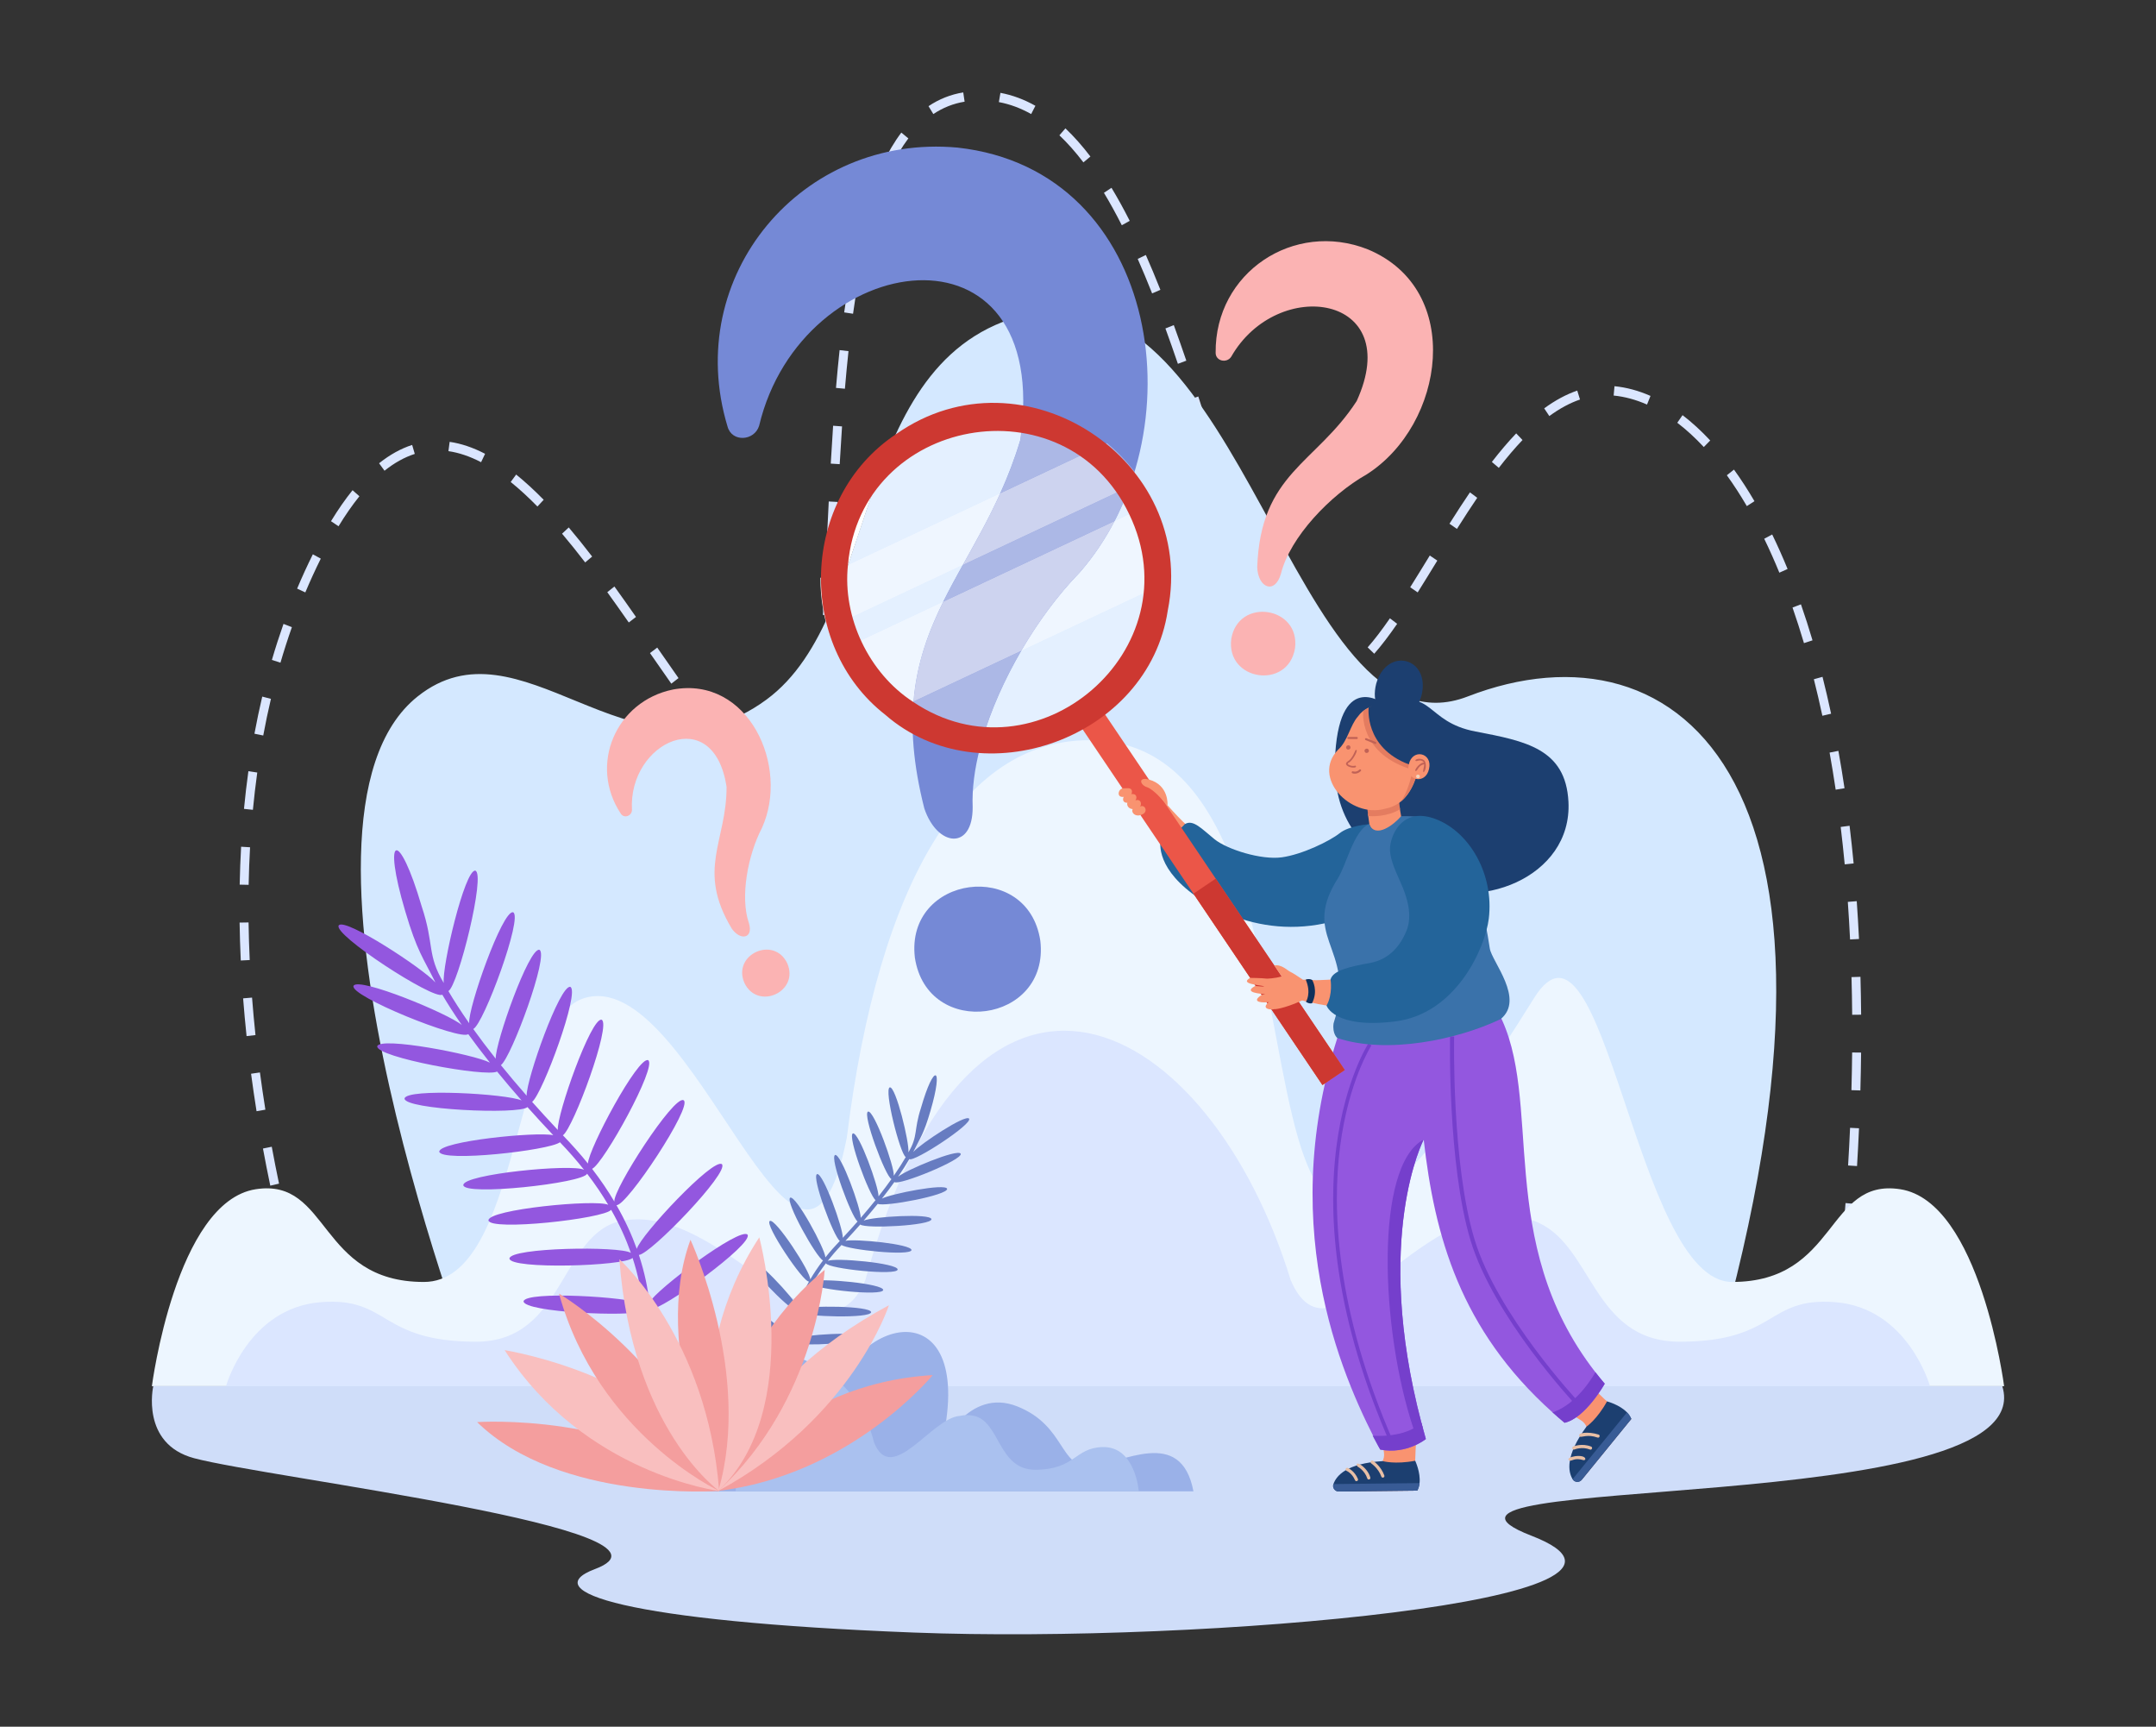 <svg width="602" height="482" viewBox="0 0 602 482" fill="none" xmlns="http://www.w3.org/2000/svg">
<rect x="0" y="0" width="602" height="482" fill="#333333" stroke="none"/>
<g clip-path="url(#clip0_2_2)">
<mask id="mask0_2_2" style="mask-type:luminance" maskUnits="userSpaceOnUse" x="0" y="0" width="602" height="482">
<path fill-rule="evenodd" clip-rule="evenodd" d="M0 -2.31266e-05V482H602V-2.31266e-05H0Z" fill="white"/>
</mask>
<g mask="url(#mask0_2_2)">
<path d="M287.922 31.84C285.008 30.195 281.974 29.07 278.904 28.498L279.342 25.919C282.675 26.54 285.962 27.757 289.107 29.534L287.922 31.84ZM260.608 31.842L259.26 29.636C262.222 27.649 265.484 26.358 268.959 25.797L269.34 28.386C266.212 28.891 263.274 30.054 260.608 31.842ZM302.51 45.327C300.326 42.457 298.072 39.915 295.808 37.772L297.487 35.829C299.849 38.067 302.197 40.713 304.465 43.693L302.51 45.327ZM248.501 47.329L246.259 46.169C247.899 42.684 249.719 39.603 251.67 37.011L253.632 38.631C251.792 41.081 250.064 44.007 248.501 47.329ZM313.233 62.877C311.588 59.632 309.91 56.585 308.241 53.823L310.353 52.422C312.055 55.241 313.767 58.344 315.441 61.648L313.233 62.877ZM241.949 66.954L239.522 66.319C240.394 62.661 241.356 59.216 242.38 56.079L244.744 56.926C243.745 59.994 242.803 63.368 241.949 66.954ZM321.699 81.906C320.355 78.52 319 75.28 317.673 72.277L319.941 71.177C321.283 74.211 322.65 77.482 324.006 80.9L321.699 81.906ZM238.19 87.578L235.716 87.204C236.221 83.536 236.777 80.009 237.368 76.721L239.825 77.205C239.241 80.457 238.691 83.947 238.19 87.578ZM328.892 101.559C327.685 98.026 326.546 94.796 325.412 91.686L327.748 90.751C328.887 93.879 330.033 97.125 331.247 100.676L328.892 101.559ZM235.916 108.513L233.425 108.281C233.737 104.605 234.076 101.056 234.433 97.731L236.917 98.024C236.563 101.329 236.226 104.857 235.916 108.513ZM459.882 112.931C456.786 111.563 453.653 110.716 450.566 110.414L450.799 107.806C454.139 108.133 457.522 109.045 460.853 110.518L459.882 112.931ZM432.604 116.141L431.172 113.994C434.244 111.74 437.351 110.071 440.401 109.033L441.172 111.525C438.359 112.482 435.475 114.035 432.604 116.141ZM335.444 121.523C334.201 117.626 333.176 114.448 332.22 111.522L334.584 110.673C335.543 113.605 336.571 116.789 337.816 120.693L335.444 121.523ZM475.739 124.786C473.331 122.203 470.841 119.922 468.332 118.008L469.803 115.89C472.425 117.891 475.024 120.268 477.528 122.957L475.739 124.786ZM134.331 129.021C131.211 127.394 128.143 126.356 125.211 125.935L125.55 123.34C128.752 123.799 132.081 124.922 135.445 126.675L134.331 129.021ZM234.461 129.569L231.965 129.413C232.182 125.606 232.397 122.148 232.622 118.842L235.116 119.029C234.891 122.324 234.677 125.772 234.461 129.569ZM418.503 130.599L416.56 128.95C418.905 125.919 421.128 123.31 423.353 120.976L425.12 122.827C422.958 125.097 420.793 127.639 418.503 130.599ZM107.364 131.4L105.847 129.318C108.833 126.931 111.941 125.21 115.083 124.203L115.815 126.708C112.956 127.624 110.113 129.203 107.364 131.4ZM487.752 141.276C485.961 138.213 484.083 135.316 482.171 132.666L484.164 131.086C486.127 133.804 488.051 136.772 489.883 139.907L487.752 141.276ZM150.064 141.388C147.509 138.781 144.996 136.479 142.597 134.544L144.121 132.467C146.598 134.464 149.184 136.834 151.808 139.511L150.064 141.388ZM341.854 141.571C340.708 138.051 339.583 134.528 338.632 131.547L341.004 130.718C341.953 133.695 343.075 137.212 344.221 140.725L341.854 141.571ZM94.528 146.9L92.421 145.491C94.386 142.267 96.411 139.355 98.442 136.837L100.352 138.527C98.393 140.957 96.433 143.774 94.528 146.9ZM406.81 147.64L404.725 146.195C406.815 142.884 408.681 140.019 410.436 137.438L412.474 138.957C410.735 141.514 408.883 144.354 406.81 147.64ZM233.387 150.677L230.89 150.545C231.058 147.045 231.225 143.544 231.404 139.981L233.901 140.118C233.722 143.679 233.555 147.179 233.387 150.677ZM163.394 157.001C161.125 154.051 159.014 151.425 156.938 148.973L158.808 147.235C160.91 149.718 163.047 152.375 165.34 155.358L163.394 157.001ZM496.833 159.86C495.489 156.58 494.066 153.393 492.607 150.389L494.834 149.2C496.32 152.255 497.765 155.494 499.13 158.827L496.833 159.86ZM348.77 161.494C347.638 158.518 346.468 155.271 345.192 151.567L347.544 150.679C348.808 154.354 349.969 157.575 351.091 160.524L348.77 161.494ZM395.846 165.368L393.756 163.929C395.533 161.099 397.368 158.1 399.227 155.071L401.329 156.487C399.468 159.524 397.631 162.525 395.846 165.368ZM85.251 165.368L82.964 164.311C84.337 161.054 85.799 157.856 87.353 154.729L89.57 155.94C88.041 159.017 86.602 162.164 85.251 165.368ZM232.276 171.817L229.781 171.648C229.97 168.579 230.163 165.129 230.37 161.102L232.867 161.243C232.659 165.28 232.466 168.738 232.276 171.817ZM175.565 173.764C173.278 170.489 171.372 167.8 169.566 165.302L171.559 163.72C173.373 166.23 175.287 168.93 177.583 172.217L175.565 173.764ZM503.705 179.525C502.699 176.131 501.622 172.79 500.51 169.594L502.86 168.697C503.985 171.931 505.073 175.313 506.092 178.747L503.705 179.525ZM357.696 180.685C356.078 178.069 354.474 174.989 352.794 171.269L355.055 170.149C356.685 173.763 358.236 176.743 359.794 179.26L357.696 180.685ZM383.717 182.486L381.88 180.709C383.777 178.558 385.807 175.905 388.093 172.597L390.118 174.133C387.775 177.525 385.682 180.258 383.717 182.486ZM78.311 184.983L75.92 184.217C76.914 180.814 78.004 177.429 79.159 174.156L81.504 175.065C80.365 178.291 79.29 181.628 78.311 184.983ZM370.483 190.627C368.535 190.627 366.625 190.018 364.805 188.816L366.136 186.6C368.872 188.408 371.562 188.412 374.468 186.97L375.542 189.334C373.825 190.192 372.123 190.627 370.483 190.627ZM187.447 190.843C185.414 187.967 183.307 184.927 181.49 182.304L183.514 180.766C185.327 183.384 187.43 186.418 189.456 189.284L187.447 190.843ZM230.46 192.972L227.98 192.637C228.365 189.511 228.709 186.087 229.033 182.17L231.523 182.396C231.196 186.349 230.849 189.809 230.46 192.972ZM508.842 199.799C508.1 196.34 507.303 192.91 506.467 189.605L508.885 188.935C509.728 192.272 510.532 195.734 511.281 199.227L508.842 199.799ZM73.501 205.31L71.047 204.811C71.694 201.315 72.427 197.829 73.225 194.449L75.652 195.078C74.864 198.415 74.141 201.857 73.501 205.31ZM200.077 207.459C198.085 205.135 195.956 202.46 193.57 199.282L195.534 197.662C197.887 200.795 199.981 203.427 201.936 205.708L200.077 207.459ZM225.555 213.831L223.329 212.64C224.473 210.292 225.485 207.033 226.336 202.955L228.778 203.514C227.869 207.873 226.814 211.247 225.555 213.831ZM216.881 220.064C213.407 219.49 210.895 217.833 207.414 214.971L208.994 212.942C212.043 215.442 214.246 216.942 217.148 217.459L216.881 220.064ZM512.56 220.433C512.04 216.937 511.466 213.455 510.862 210.082L513.318 209.598C513.93 212.997 514.505 216.507 515.028 220.03L512.56 220.433ZM70.614 226.054L68.126 225.792C68.466 222.25 68.88 218.709 69.357 215.269L71.831 215.645C71.359 219.048 70.95 222.55 70.614 226.054ZM515.083 241.28C514.749 237.763 514.37 234.249 513.959 230.837L516.439 230.508C516.853 233.943 517.234 237.48 517.571 241.022L515.083 241.28ZM69.426 246.996L66.926 246.943C66.996 243.386 67.13 239.825 67.325 236.357L69.821 236.511C69.628 239.946 69.495 243.473 69.426 246.996ZM516.576 262.247C516.405 258.728 516.193 255.197 515.95 251.753L518.442 251.558C518.688 255.024 518.9 258.574 519.073 262.112L516.576 262.247ZM67.229 268.117C67.063 264.572 66.954 261.013 66.902 257.535L69.402 257.494C69.453 260.943 69.562 264.473 69.726 267.99L67.229 268.117ZM517.169 283.271C517.14 279.748 517.075 276.21 516.978 272.754L519.478 272.677C519.574 276.15 519.639 279.707 519.668 283.247L517.169 283.271ZM68.849 289.224C68.476 285.698 68.152 282.153 67.885 278.685L70.377 278.473C70.642 281.917 70.964 285.436 71.334 288.935L68.849 289.224ZM519.456 304.388L516.959 304.311C517.055 300.79 517.123 297.252 517.159 293.791L519.658 293.818C519.622 297.295 519.555 300.85 519.456 304.388ZM71.634 310.189C71.078 306.699 70.563 303.18 70.104 299.727L72.58 299.365C73.036 302.795 73.547 306.292 74.099 309.757L71.634 310.189ZM518.522 325.499L516.027 325.336C516.239 321.829 516.424 318.294 516.579 314.826L519.076 314.949C518.922 318.431 518.734 321.981 518.522 325.499ZM75.467 330.968C74.745 327.519 74.058 324.032 73.425 320.605L75.88 320.106C76.509 323.514 77.192 326.979 77.909 330.406L75.467 330.968ZM516.93 346.568L514.443 346.319C514.758 342.813 515.049 339.285 515.312 335.834L517.804 336.041C517.542 339.504 517.248 343.047 516.93 346.568ZM80.274 351.52C79.399 348.137 78.551 344.688 77.752 341.275L80.18 340.651C80.974 344.044 81.817 347.471 82.687 350.836L80.274 351.52ZM514.739 367.571L512.259 367.25C512.67 363.756 513.063 360.237 513.422 356.793L515.907 357.078C515.546 360.536 515.153 364.064 514.739 367.571ZM86.04 371.81C85.018 368.528 84.006 365.127 83.034 361.703L85.43 360.955C86.397 364.358 87.401 367.737 88.417 370.995L86.04 371.81Z" fill="#DBE6FF"/>
</g>
<mask id="mask1_2_2" style="mask-type:luminance" maskUnits="userSpaceOnUse" x="0" y="0" width="602" height="482">
<path fill-rule="evenodd" clip-rule="evenodd" d="M0 -2.31266e-05V482H602V-2.31266e-05H0Z" fill="white"/>
</mask>
<g mask="url(#mask1_2_2)">
<path d="M133.682 385.981C133.682 385.981 72.792 229.301 116.61 194.412C130.884 183.047 145.575 189.431 161.176 195.815C177.585 202.53 195.001 209.245 213.996 195.304C246.984 171.093 236.497 97.431 289.107 87.25C317.972 81.664 335.853 111.519 352.237 141.375C369.428 172.701 384.972 204.027 409.827 194.412C468.732 171.625 527.326 217.883 476.69 386.28L133.682 385.981Z" fill="#D4E8FF"/>
</g>
<mask id="mask2_2_2" style="mask-type:luminance" maskUnits="userSpaceOnUse" x="0" y="0" width="602" height="482">
<path fill-rule="evenodd" clip-rule="evenodd" d="M0 -2.31266e-05V482H602V-2.31266e-05H0Z" fill="white"/>
</mask>
<g mask="url(#mask2_2_2)">
<path d="M530.584 331.965C509.836 328.743 513.222 357.851 483.649 357.851C456.612 357.851 447.963 246.996 428.289 278.685C327.437 441.141 386 209.597 305.792 206.655C269.525 205.325 245.358 245.844 236.447 317.585C223.529 382.443 193.57 268.117 162.739 278.748C143.144 285.503 145.388 357.851 118.35 357.851C88.777 357.851 92.162 328.743 71.416 331.965C49.079 335.433 42.407 386.957 42.407 386.957H559.593C559.593 386.957 552.92 335.433 530.584 331.965Z" fill="#EDF6FF"/>
</g>
<mask id="mask3_2_2" style="mask-type:luminance" maskUnits="userSpaceOnUse" x="0" y="0" width="602" height="482">
<path fill-rule="evenodd" clip-rule="evenodd" d="M0 -2.31266e-05V482H602V-2.31266e-05H0Z" fill="white"/>
</mask>
<g mask="url(#mask3_2_2)">
<path d="M512.213 363.474C493.125 362.1 496.241 374.528 469.033 374.528C444.16 374.528 444.842 346.671 428.198 340.75C397.544 329.847 372.272 385.029 360.388 357.335C337.816 283.85 271.984 246.996 241.614 357.335C229.728 385.029 201.936 335.612 173.803 340.75C156.485 343.914 157.84 374.528 132.966 374.528C105.76 374.528 108.875 362.1 89.788 363.474C69.239 364.956 63.101 386.957 63.101 386.957H538.898C538.898 386.957 532.76 364.956 512.213 363.474Z" fill="#DBE6FF"/>
</g>
<mask id="mask4_2_2" style="mask-type:luminance" maskUnits="userSpaceOnUse" x="0" y="0" width="602" height="482">
<path fill-rule="evenodd" clip-rule="evenodd" d="M0 -2.31266e-05V482H602V-2.31266e-05H0Z" fill="white"/>
</mask>
<g mask="url(#mask4_2_2)">
<path d="M42.792 386.957C42.792 386.957 39.163 403.027 54.196 407.049C74.756 412.551 195.446 427.009 166.126 437.996C149.575 444.197 174.575 452.617 255.192 455.719C335.807 458.821 474.137 446.669 427.62 428.693C381.099 410.715 570.628 424.35 559.084 386.957H42.792Z" fill="#CFDDF9"/>
</g>
<mask id="mask5_2_2" style="mask-type:luminance" maskUnits="userSpaceOnUse" x="0" y="0" width="602" height="482">
<path fill-rule="evenodd" clip-rule="evenodd" d="M0 -2.31266e-05V482H602V-2.31266e-05H0Z" fill="white"/>
</mask>
<g mask="url(#mask5_2_2)">
<path d="M290.479 262.596C293.181 285.691 258.932 290.294 255.448 267.305C252.748 244.208 286.997 239.607 290.479 262.596Z" fill="#7589D6"/>
</g>
<mask id="mask6_2_2" style="mask-type:luminance" maskUnits="userSpaceOnUse" x="0" y="0" width="602" height="482">
<path fill-rule="evenodd" clip-rule="evenodd" d="M0 -2.31266e-05V482H602V-2.31266e-05H0Z" fill="white"/>
</mask>
<g mask="url(#mask6_2_2)">
<path d="M203.141 119.06C190.439 77.054 223.874 37.231 267.372 41.201C324.572 47.495 334.88 121.688 301.445 159.872C285.447 176.297 270.746 204.797 271.589 225.302C271.661 237.444 261.725 236.483 258.087 225.662C245.337 175.525 273.079 162.196 284.886 122.797C294.096 59.093 223.822 69.026 211.968 118.839C210.666 123.107 204.36 123.559 203.141 119.06Z" fill="#7589D6"/>
</g>
<mask id="mask7_2_2" style="mask-type:luminance" maskUnits="userSpaceOnUse" x="0" y="0" width="602" height="482">
<path fill-rule="evenodd" clip-rule="evenodd" d="M0 -2.31266e-05V482H602V-2.31266e-05H0Z" fill="white"/>
</mask>
<g mask="url(#mask7_2_2)">
<path d="M361.585 181.016C359.606 192.681 342.225 190.029 343.804 178.305C345.784 166.641 363.167 169.292 361.585 181.016Z" fill="#FBB3B3"/>
</g>
<mask id="mask8_2_2" style="mask-type:luminance" maskUnits="userSpaceOnUse" x="0" y="0" width="602" height="482">
<path fill-rule="evenodd" clip-rule="evenodd" d="M0 -2.31266e-05V482H602V-2.31266e-05H0Z" fill="white"/>
</mask>
<g mask="url(#mask8_2_2)">
<path d="M339.432 98.435C339.229 76.106 361.241 61.443 381.914 69.603C408.946 80.858 403.386 118.561 381.608 132.424C371.448 138.156 360.201 149.97 357.684 160.104C355.987 166.043 351.272 164.153 351.041 158.348C351.972 132.042 367.425 129.502 378.814 111.951C392.408 82.161 356.675 76.961 343.773 99.589C342.528 101.487 339.386 100.806 339.432 98.435Z" fill="#FBB3B3"/>
</g>
<mask id="mask9_2_2" style="mask-type:luminance" maskUnits="userSpaceOnUse" x="0" y="0" width="602" height="482">
<path fill-rule="evenodd" clip-rule="evenodd" d="M0 -2.31266e-05V482H602V-2.31266e-05H0Z" fill="white"/>
</mask>
<g mask="url(#mask9_2_2)">
<path d="M219.828 268.92C223.263 276.866 211.546 282.177 207.845 274.354C204.41 266.411 216.127 261.099 219.828 268.92Z" fill="#FBB3B3"/>
</g>
<mask id="mask10_2_2" style="mask-type:luminance" maskUnits="userSpaceOnUse" x="0" y="0" width="602" height="482">
<path fill-rule="evenodd" clip-rule="evenodd" d="M0 -2.31266e-05V482H602V-2.31266e-05H0Z" fill="white"/>
</mask>
<g mask="url(#mask10_2_2)">
<path d="M173.335 227.117C164.312 213.505 171.968 195.725 187.899 192.478C208.963 188.59 220.576 213.933 212.745 231.128C208.799 238.698 206.608 250.433 209.103 257.653C210.428 261.972 206.783 262.695 204.329 259.227C194.418 242.723 202.882 234.997 202.873 219.687C199.339 195.991 175.352 207.065 176.457 226.092C176.45 227.753 174.25 228.59 173.335 227.117Z" fill="#FBB3B3"/>
</g>
<mask id="mask11_2_2" style="mask-type:luminance" maskUnits="userSpaceOnUse" x="0" y="0" width="602" height="482">
<path fill-rule="evenodd" clip-rule="evenodd" d="M0 -2.31266e-05V482H602V-2.31266e-05H0Z" fill="white"/>
</mask>
<g mask="url(#mask11_2_2)">
<path d="M411.989 204.195C397.78 201.479 400.477 191.847 386.722 196.645C386.722 196.645 374.396 186.779 372.843 210.189C371.588 229.067 380.832 238.161 395.201 245.919C412.25 255.125 439.058 245.097 437.943 223.786C437.168 208.975 425.934 206.86 411.989 204.195Z" fill="#1C3F70"/>
</g>
<mask id="mask12_2_2" style="mask-type:luminance" maskUnits="userSpaceOnUse" x="0" y="0" width="602" height="482">
<path fill-rule="evenodd" clip-rule="evenodd" d="M0 -2.31266e-05V482H602V-2.31266e-05H0Z" fill="white"/>
</mask>
<g mask="url(#mask12_2_2)">
<path d="M376.057 233.44C356.044 247.199 341.267 242.193 325.995 224.769C323.975 221.352 318.98 223.267 320.493 227.104C320.753 227.741 321.256 228.535 321.552 229.148C335.632 254.964 360.55 261.579 384.468 243.673C391.117 238.141 382.778 227.963 376.057 233.44Z" fill="#F99370"/>
</g>
<mask id="mask13_2_2" style="mask-type:luminance" maskUnits="userSpaceOnUse" x="0" y="0" width="602" height="482">
<path fill-rule="evenodd" clip-rule="evenodd" d="M0 -2.31266e-05V482H602V-2.31266e-05H0Z" fill="white"/>
</mask>
<g mask="url(#mask13_2_2)">
<path d="M382.352 230.061C382.352 230.061 376.782 230.414 374.066 232.581C371.352 234.749 363.625 238.533 357.894 239.318C352.16 240.103 342.685 237.128 339.138 234.278C335.591 231.429 333.106 228.528 330.748 230.112C330.748 230.112 328.945 232.645 324.252 233.627C324.252 233.627 321.87 240.088 331.11 247.999C340.128 255.72 359.803 264.707 382.183 253.356L382.352 230.061Z" fill="#23649A"/>
</g>
<mask id="mask14_2_2" style="mask-type:luminance" maskUnits="userSpaceOnUse" x="0" y="0" width="602" height="482">
<path fill-rule="evenodd" clip-rule="evenodd" d="M0 -2.31266e-05V482H602V-2.31266e-05H0Z" fill="white"/>
</mask>
<g mask="url(#mask14_2_2)">
<path d="M381.94 227.104L382.352 230.061C383.866 234.993 390.418 231.13 391.502 229.174C391.502 229.174 390.91 226.373 390.797 225.059L381.94 227.104Z" fill="#F99370"/>
</g>
<mask id="mask15_2_2" style="mask-type:luminance" maskUnits="userSpaceOnUse" x="0" y="0" width="602" height="482">
<path fill-rule="evenodd" clip-rule="evenodd" d="M0 -2.31266e-05V482H602V-2.31266e-05H0Z" fill="white"/>
</mask>
<g mask="url(#mask15_2_2)">
<path d="M441.762 412.941L455.492 396.086C454.832 395.069 450.084 392.577 448.716 391.191C447.736 390.492 436.777 379.324 435.609 378.206L427.726 387.882L441.444 396.471C443.069 397.491 443.741 399.52 443.053 401.313C441.704 405.388 438.239 408.466 439.06 412.45C439.455 413.621 440.982 413.898 441.762 412.941Z" fill="#F99370"/>
</g>
<mask id="mask16_2_2" style="mask-type:luminance" maskUnits="userSpaceOnUse" x="0" y="0" width="602" height="482">
<path fill-rule="evenodd" clip-rule="evenodd" d="M0 -2.31266e-05V482H602V-2.31266e-05H0Z" fill="white"/>
</mask>
<g mask="url(#mask16_2_2)">
<path d="M454.288 394.254C454.801 394.787 455.225 395.394 455.492 396.086L441.649 413.081C440.977 413.908 439.677 413.843 439.12 412.932C437.825 410.801 437.006 406.406 442.978 398.238C442.978 398.238 445.94 396.221 448.716 391.191C448.716 391.191 452.21 392.09 454.288 394.254Z" fill="#1C3F70"/>
</g>
<mask id="mask17_2_2" style="mask-type:luminance" maskUnits="userSpaceOnUse" x="0" y="0" width="602" height="482">
<path fill-rule="evenodd" clip-rule="evenodd" d="M0 -2.31266e-05V482H602V-2.31266e-05H0Z" fill="white"/>
</mask>
<g mask="url(#mask17_2_2)">
<path d="M438.201 407.719C438.99 407.921 439.532 406.827 442.123 407.582C442.357 407.654 442.605 407.521 442.677 407.288C442.521 405.62 436.594 406.692 438.201 407.719Z" fill="#E8BFA5"/>
</g>
<mask id="mask18_2_2" style="mask-type:luminance" maskUnits="userSpaceOnUse" x="0" y="0" width="602" height="482">
<path fill-rule="evenodd" clip-rule="evenodd" d="M0 -2.31266e-05V482H602V-2.31266e-05H0Z" fill="white"/>
</mask>
<g mask="url(#mask18_2_2)">
<path d="M439.215 404.593C439.33 404.661 439.477 404.675 439.612 404.617C439.631 404.608 441.731 403.735 443.944 404.629C444.474 404.853 444.813 404.012 444.276 403.805C441.709 402.766 439.359 403.759 439.26 403.8C438.928 403.933 438.904 404.427 439.215 404.593Z" fill="#E8BFA5"/>
</g>
<mask id="mask19_2_2" style="mask-type:luminance" maskUnits="userSpaceOnUse" x="0" y="0" width="602" height="482">
<path fill-rule="evenodd" clip-rule="evenodd" d="M0 -2.31266e-05V482H602V-2.31266e-05H0Z" fill="white"/>
</mask>
<g mask="url(#mask19_2_2)">
<path d="M441.102 401.053C441.69 401.265 443.255 400.296 446.065 401.284C446.6 401.489 446.915 400.638 446.369 400.45C443.513 399.53 440.065 399.896 441.102 401.053Z" fill="#E8BFA5"/>
</g>
<mask id="mask20_2_2" style="mask-type:luminance" maskUnits="userSpaceOnUse" x="0" y="0" width="602" height="482">
<path fill-rule="evenodd" clip-rule="evenodd" d="M0 -2.31266e-05V482H602V-2.31266e-05H0Z" fill="white"/>
</mask>
<g mask="url(#mask20_2_2)">
<path d="M439.101 412.9L454.288 394.254C454.801 394.787 455.225 395.394 455.492 396.086L441.649 413.081C440.967 413.92 439.64 413.836 439.101 412.9Z" fill="#385B95"/>
</g>
<mask id="mask21_2_2" style="mask-type:luminance" maskUnits="userSpaceOnUse" x="0" y="0" width="602" height="482">
<path fill-rule="evenodd" clip-rule="evenodd" d="M0 -2.31266e-05V482H602V-2.31266e-05H0Z" fill="white"/>
</mask>
<g mask="url(#mask21_2_2)">
<path d="M374.027 416.337L395.731 416.099C396.087 414.937 394.962 409.7 395.148 407.76C395.155 406.943 395.362 402.475 395.439 401.66L393.814 389.405L384.247 389.511L386.436 405.55C386.696 407.454 385.569 409.269 383.751 409.886C379.763 411.452 375.212 410.772 372.66 413.92C371.997 414.978 372.78 416.352 374.027 416.337Z" fill="#F99370"/>
</g>
<mask id="mask22_2_2" style="mask-type:luminance" maskUnits="userSpaceOnUse" x="0" y="0" width="602" height="482">
<path fill-rule="evenodd" clip-rule="evenodd" d="M0 -2.31266e-05V482H602V-2.31266e-05H0Z" fill="white"/>
</mask>
<g mask="url(#mask22_2_2)">
<path d="M396.367 414.002C396.287 414.737 396.092 415.453 395.731 416.099L373.816 416.34C372.751 416.352 371.969 415.311 372.311 414.301C373.117 411.941 375.968 408.5 386.063 407.859C386.063 407.859 389.511 408.844 395.151 407.76C395.151 407.76 396.699 411.021 396.367 414.002Z" fill="#1C3F70"/>
</g>
<mask id="mask23_2_2" style="mask-type:luminance" maskUnits="userSpaceOnUse" x="0" y="0" width="602" height="482">
<path fill-rule="evenodd" clip-rule="evenodd" d="M0 -2.31266e-05V482H602V-2.31266e-05H0Z" fill="white"/>
</mask>
<g mask="url(#mask23_2_2)">
<path d="M378.752 413.457C379.06 413.462 379.289 413.125 379.162 412.84C378.184 410.5 376.397 409.794 376.32 409.765C375.788 409.553 375.463 410.397 376.002 410.594C376.07 410.623 377.519 411.214 378.343 413.182C378.415 413.354 378.579 413.457 378.752 413.457Z" fill="#E8BFA5"/>
</g>
<mask id="mask24_2_2" style="mask-type:luminance" maskUnits="userSpaceOnUse" x="0" y="0" width="602" height="482">
<path fill-rule="evenodd" clip-rule="evenodd" d="M0 -2.31266e-05V482H602V-2.31266e-05H0Z" fill="white"/>
</mask>
<g mask="url(#mask24_2_2)">
<path d="M382.198 413.002C382.492 413.006 382.718 412.703 382.622 412.421C381.808 409.473 377.955 407.297 379.01 409.358C379.036 409.37 381.047 410.423 381.776 412.693C381.837 412.881 382.01 413.002 382.198 413.002Z" fill="#E8BFA5"/>
</g>
<mask id="mask25_2_2" style="mask-type:luminance" maskUnits="userSpaceOnUse" x="0" y="0" width="602" height="482">
<path fill-rule="evenodd" clip-rule="evenodd" d="M0 -2.31266e-05V482H602V-2.31266e-05H0Z" fill="white"/>
</mask>
<g mask="url(#mask25_2_2)">
<path d="M386.118 412.476C386.419 412.481 386.645 412.163 386.537 411.881C385.576 409.213 383.469 407.83 383.38 407.772C382.903 407.454 382.41 408.211 382.899 408.517C382.927 408.536 384.849 409.813 385.701 412.182C385.766 412.363 385.937 412.476 386.118 412.476Z" fill="#E8BFA5"/>
</g>
<mask id="mask26_2_2" style="mask-type:luminance" maskUnits="userSpaceOnUse" x="0" y="0" width="602" height="482">
<path fill-rule="evenodd" clip-rule="evenodd" d="M0 -2.31266e-05V482H602V-2.31266e-05H0Z" fill="white"/>
</mask>
<g mask="url(#mask26_2_2)">
<path d="M372.323 414.265L396.366 414.002C396.287 414.737 396.092 415.453 395.731 416.099L373.815 416.34C372.737 416.354 371.949 415.279 372.323 414.265Z" fill="#385B95"/>
</g>
<mask id="mask27_2_2" style="mask-type:luminance" maskUnits="userSpaceOnUse" x="0" y="0" width="602" height="482">
<path fill-rule="evenodd" clip-rule="evenodd" d="M0 -2.31266e-05V482H602V-2.31266e-05H0Z" fill="white"/>
</mask>
<g mask="url(#mask27_2_2)">
<path d="M390.57 215.709C390.566 215.868 390.558 216.029 390.539 216.186C390.315 216.073 390.404 221.8 390.888 225.908C387.243 228.122 382.85 227.864 382.044 227.796C381.338 222.604 381.251 217.808 381.661 214.741C382.624 209.519 390.749 210.41 390.57 215.709Z" fill="#E47C60"/>
</g>
<mask id="mask28_2_2" style="mask-type:luminance" maskUnits="userSpaceOnUse" x="0" y="0" width="602" height="482">
<path fill-rule="evenodd" clip-rule="evenodd" d="M0 -2.31266e-05V482H602V-2.31266e-05H0Z" fill="white"/>
</mask>
<g mask="url(#mask28_2_2)">
<path d="M396.472 212.571C395.762 216.611 394.329 221.154 391.095 223.786H391.09C389.785 224.84 388.201 225.501 386.53 225.805C377.138 228.375 366.093 217.074 373.627 209.276C376.344 206.836 376.975 202.452 379.149 200.018C382.32 195.55 389.137 195.883 392.769 199.616C396.048 202.991 397.12 207.594 396.472 212.571Z" fill="#F99370"/>
</g>
<mask id="mask29_2_2" style="mask-type:luminance" maskUnits="userSpaceOnUse" x="0" y="0" width="602" height="482">
<path fill-rule="evenodd" clip-rule="evenodd" d="M0 -2.31266e-05V482H602V-2.31266e-05H0Z" fill="white"/>
</mask>
<g mask="url(#mask29_2_2)">
<path d="M381.066 209.851C380.705 209.142 381.827 208.593 382.166 209.312C382.525 210.021 381.405 210.57 381.066 209.851Z" fill="#C16256"/>
</g>
<mask id="mask30_2_2" style="mask-type:luminance" maskUnits="userSpaceOnUse" x="0" y="0" width="602" height="482">
<path fill-rule="evenodd" clip-rule="evenodd" d="M0 -2.31266e-05V482H602V-2.31266e-05H0Z" fill="white"/>
</mask>
<g mask="url(#mask30_2_2)">
<path d="M375.927 208.911C375.569 208.202 376.691 207.652 377.028 208.372C377.389 209.081 376.267 209.63 375.927 208.911Z" fill="#C16256"/>
</g>
<mask id="mask31_2_2" style="mask-type:luminance" maskUnits="userSpaceOnUse" x="0" y="0" width="602" height="482">
<path fill-rule="evenodd" clip-rule="evenodd" d="M0 -2.31266e-05V482H602V-2.31266e-05H0Z" fill="white"/>
</mask>
<g mask="url(#mask31_2_2)">
<path d="M385.393 404.639C392.784 406.073 398.129 401.696 398.129 401.696C397.691 400.176 397.282 398.682 396.889 397.161H396.887C383.291 345.346 397.527 318.098 397.527 318.098C400.535 344.881 407.679 371.128 433.498 394.254C434.584 395.228 435.706 396.197 436.86 397.161C442.68 395.862 448.079 386.258 448.079 386.258C447.171 385.19 446.299 384.118 445.468 383.045C416.909 346.257 431.35 306.853 418.299 282.488C411.359 269.532 383.869 277.642 373.406 289.754C355.852 344.936 376.18 387.114 385.393 404.639Z" fill="#9357DF"/>
</g>
<mask id="mask32_2_2" style="mask-type:luminance" maskUnits="userSpaceOnUse" x="0" y="0" width="602" height="482">
<path fill-rule="evenodd" clip-rule="evenodd" d="M0 -2.31266e-05V482H602V-2.31266e-05H0Z" fill="white"/>
</mask>
<g mask="url(#mask32_2_2)">
<path d="M377.445 214.242C377.823 214.25 378.649 214.405 378.634 213.892C378.598 213.769 378.468 213.7 378.345 213.738C377.565 213.975 376.469 213.569 376.325 213.216C376.274 213.091 376.443 212.971 376.592 212.892C377.902 212.258 379.638 208.625 378.437 209.459C378.429 209.483 377.543 211.871 376.378 212.481C375.061 213.363 376.412 214.079 377.445 214.242Z" fill="#C16256"/>
</g>
<mask id="mask33_2_2" style="mask-type:luminance" maskUnits="userSpaceOnUse" x="0" y="0" width="602" height="482">
<path fill-rule="evenodd" clip-rule="evenodd" d="M0 -2.31266e-05V482H602V-2.31266e-05H0Z" fill="white"/>
</mask>
<g mask="url(#mask33_2_2)">
<path d="M439.884 392.056L440.717 391.271C440.491 391.03 418.031 367.036 411.679 345.842C405.312 324.605 406.02 289.682 406.027 289.333L404.884 289.306C404.874 289.658 404.164 324.76 410.581 346.172C417.013 367.629 439.658 391.815 439.884 392.056Z" fill="#753FCC"/>
</g>
<mask id="mask34_2_2" style="mask-type:luminance" maskUnits="userSpaceOnUse" x="0" y="0" width="602" height="482">
<path fill-rule="evenodd" clip-rule="evenodd" d="M0 -2.31266e-05V482H602V-2.31266e-05H0Z" fill="white"/>
</mask>
<g mask="url(#mask34_2_2)">
<path d="M396.473 212.571C395.762 216.611 394.33 221.154 391.096 223.786H391.091C392.894 221.611 394.069 216.704 394.069 216.704L393.263 214.502C379.28 209.762 380.645 198.49 380.645 198.49C389.704 192.185 398.452 203.326 396.473 212.571Z" fill="#E47C60"/>
</g>
<mask id="mask35_2_2" style="mask-type:luminance" maskUnits="userSpaceOnUse" x="0" y="0" width="602" height="482">
<path fill-rule="evenodd" clip-rule="evenodd" d="M0 -2.31266e-05V482H602V-2.31266e-05H0Z" fill="white"/>
</mask>
<g mask="url(#mask35_2_2)">
<path d="M382.152 197.507C382.152 197.507 380.861 208.624 393.371 213.375L397.92 210.948C402.444 202.369 394.654 189.572 382.152 197.507Z" fill="#1C3F70"/>
</g>
<mask id="mask36_2_2" style="mask-type:luminance" maskUnits="userSpaceOnUse" x="0" y="0" width="602" height="482">
<path fill-rule="evenodd" clip-rule="evenodd" d="M0 -2.31266e-05V482H602V-2.31266e-05H0Z" fill="white"/>
</mask>
<g mask="url(#mask36_2_2)">
<path d="M396.877 194.291C393.809 204.85 381.521 201.474 384.269 190.828C387.336 180.269 399.627 183.644 396.877 194.291Z" fill="#1C3F70"/>
</g>
<mask id="mask37_2_2" style="mask-type:luminance" maskUnits="userSpaceOnUse" x="0" y="0" width="602" height="482">
<path fill-rule="evenodd" clip-rule="evenodd" d="M0 -2.31266e-05V482H602V-2.31266e-05H0Z" fill="white"/>
</mask>
<g mask="url(#mask37_2_2)">
<path d="M399.013 214.654C398.033 219.22 392.287 217.918 393.371 213.375C394.351 208.809 400.094 210.111 399.013 214.654Z" fill="#F99370"/>
</g>
<mask id="mask38_2_2" style="mask-type:luminance" maskUnits="userSpaceOnUse" x="0" y="0" width="602" height="482">
<path fill-rule="evenodd" clip-rule="evenodd" d="M0 -2.31266e-05V482H602V-2.31266e-05H0Z" fill="white"/>
</mask>
<g mask="url(#mask38_2_2)">
<path d="M397.513 215.582C398.478 214.596 398.132 212.58 397.638 212.227C396.733 211.486 395.09 211.857 395.206 212.321C395.493 212.785 396.434 211.819 397.32 212.563C398.228 213.254 396.971 215.189 397.513 215.582Z" fill="#C16256"/>
</g>
<mask id="mask39_2_2" style="mask-type:luminance" maskUnits="userSpaceOnUse" x="0" y="0" width="602" height="482">
<path fill-rule="evenodd" clip-rule="evenodd" d="M0 -2.31266e-05V482H602V-2.31266e-05H0Z" fill="white"/>
</mask>
<g mask="url(#mask39_2_2)">
<path d="M395.352 215.226C395.827 215.207 396.027 213.486 397.85 213.328C397.977 213.321 398.076 213.212 398.069 213.084C396.804 212.103 394.486 215.31 395.352 215.226Z" fill="#C16256"/>
</g>
<mask id="mask40_2_2" style="mask-type:luminance" maskUnits="userSpaceOnUse" x="0" y="0" width="602" height="482">
<path fill-rule="evenodd" clip-rule="evenodd" d="M0 -2.31266e-05V482H602V-2.31266e-05H0Z" fill="white"/>
</mask>
<g mask="url(#mask40_2_2)">
<path d="M396.448 216.74C396.448 217.416 395.389 217.4 395.408 216.725C395.408 216.05 396.468 216.065 396.448 216.74Z" fill="#F4D4BD"/>
</g>
<mask id="mask41_2_2" style="mask-type:luminance" maskUnits="userSpaceOnUse" x="0" y="0" width="602" height="482">
<path fill-rule="evenodd" clip-rule="evenodd" d="M0 -2.31266e-05V482H602V-2.31266e-05H0Z" fill="white"/>
</mask>
<g mask="url(#mask41_2_2)">
<path d="M398.129 401.699C398.129 401.699 392.783 406.073 385.393 404.639C385.393 404.639 384.57 403.287 383.265 400.766C383.265 400.766 392.138 401.602 396.887 397.161H396.889C397.277 398.653 397.689 400.164 398.129 401.699Z" fill="#753FCC"/>
</g>
<mask id="mask42_2_2" style="mask-type:luminance" maskUnits="userSpaceOnUse" x="0" y="0" width="602" height="482">
<path fill-rule="evenodd" clip-rule="evenodd" d="M0 -2.31266e-05V482H602V-2.31266e-05H0Z" fill="white"/>
</mask>
<g mask="url(#mask42_2_2)">
<path d="M396.889 397.161C397.024 397.686 397.164 398.211 397.306 398.742H394.662C385.405 370.991 383.787 325.285 397.527 318.101C397.527 318.101 383.291 345.348 396.887 397.161H396.889Z" fill="#753FCC"/>
</g>
<mask id="mask43_2_2" style="mask-type:luminance" maskUnits="userSpaceOnUse" x="0" y="0" width="602" height="482">
<path fill-rule="evenodd" clip-rule="evenodd" d="M0 -2.31266e-05V482H602V-2.31266e-05H0Z" fill="white"/>
</mask>
<g mask="url(#mask43_2_2)">
<path d="M388.218 403.075C380.95 386.492 376.103 370.301 373.808 354.954C371.971 342.666 371.759 330.888 373.177 319.944C375.595 301.277 382.029 291.359 382.092 291.261L382.937 291.82C382.874 291.916 376.549 301.686 374.172 320.147C371.973 337.195 372.79 365.351 389.145 402.668L388.218 403.075Z" fill="#753FCC"/>
</g>
<mask id="mask44_2_2" style="mask-type:luminance" maskUnits="userSpaceOnUse" x="0" y="0" width="602" height="482">
<path fill-rule="evenodd" clip-rule="evenodd" d="M0 -2.31266e-05V482H602V-2.31266e-05H0Z" fill="white"/>
</mask>
<g mask="url(#mask44_2_2)">
<path d="M371.131 262.948C373.05 268.585 375.963 274.494 372.361 285.657C371.959 288.629 373.408 289.754 373.408 289.754C387.312 294.401 407.128 290.174 419.016 284.472C425.826 278.921 416.526 268.373 415.982 264.755C410.183 226.177 397.529 227.839 391.237 227.839C389.164 230.245 384.028 234.217 382.277 230.019C377.993 231.861 375.934 241.451 373.567 245.172C371.121 249.045 370.073 252.165 369.835 254.915C369.58 257.853 370.252 260.374 371.131 262.948Z" fill="#3A72AA"/>
</g>
<mask id="mask45_2_2" style="mask-type:luminance" maskUnits="userSpaceOnUse" x="0" y="0" width="602" height="482">
<path fill-rule="evenodd" clip-rule="evenodd" d="M0 -2.31266e-05V482H602V-2.31266e-05H0Z" fill="white"/>
</mask>
<g mask="url(#mask45_2_2)">
<path d="M378.302 215.967C377.895 215.967 377.618 215.851 377.594 215.841C377.452 215.779 377.384 215.613 377.447 215.469C377.509 215.326 377.673 215.26 377.818 215.322C377.856 215.338 378.704 215.673 379.58 214.839C379.691 214.73 379.872 214.735 379.978 214.848C380.086 214.961 380.081 215.14 379.97 215.248C379.364 215.826 378.752 215.967 378.302 215.967Z" fill="#C16256"/>
</g>
<mask id="mask46_2_2" style="mask-type:luminance" maskUnits="userSpaceOnUse" x="0" y="0" width="602" height="482">
<path fill-rule="evenodd" clip-rule="evenodd" d="M0 -2.31266e-05V482H602V-2.31266e-05H0Z" fill="white"/>
</mask>
<g mask="url(#mask46_2_2)">
<path d="M384.03 207.672C383.996 207.672 383.96 207.666 383.924 207.652L381.309 206.592C381.165 206.534 381.095 206.369 381.155 206.224C381.213 206.079 381.379 206.009 381.521 206.068L384.136 207.127C384.281 207.186 384.35 207.351 384.293 207.495C384.249 207.606 384.143 207.672 384.03 207.672Z" fill="#C16256"/>
</g>
<mask id="mask47_2_2" style="mask-type:luminance" maskUnits="userSpaceOnUse" x="0" y="0" width="602" height="482">
<path fill-rule="evenodd" clip-rule="evenodd" d="M0 -2.31266e-05V482H602V-2.31266e-05H0Z" fill="white"/>
</mask>
<g mask="url(#mask47_2_2)">
<path d="M378.841 206.292H376.479C376.322 206.292 376.197 206.166 376.197 206.009C376.197 205.853 376.322 205.726 376.479 205.726H378.841C378.998 205.726 379.123 205.853 379.123 206.009C379.123 206.166 378.998 206.292 378.841 206.292Z" fill="#C16256"/>
</g>
<mask id="mask48_2_2" style="mask-type:luminance" maskUnits="userSpaceOnUse" x="0" y="0" width="602" height="482">
<path fill-rule="evenodd" clip-rule="evenodd" d="M0 -2.31266e-05V482H602V-2.31266e-05H0Z" fill="white"/>
</mask>
<g mask="url(#mask48_2_2)">
<path d="M406.697 235.739C408.98 246.145 410.675 257.593 406.357 267.797C398.91 282.691 379.568 283.124 365.405 279.693C363.16 279.288 360.449 278.471 361.13 275.586C362.079 272.369 365.84 273.827 368.282 273.598C394.409 272.766 398.657 264.399 391.218 240.288C388.293 230.143 403.682 225.626 406.697 235.739Z" fill="#F99370"/>
</g>
<mask id="mask49_2_2" style="mask-type:luminance" maskUnits="userSpaceOnUse" x="0" y="0" width="602" height="482">
<path fill-rule="evenodd" clip-rule="evenodd" d="M0 -2.31266e-05V482H602V-2.31266e-05H0Z" fill="white"/>
</mask>
<g mask="url(#mask49_2_2)">
<path d="M364.649 279.647C364.649 279.647 366.231 277.283 364.586 273.448C364.586 273.448 365.532 273.055 366.397 273.564C366.397 273.564 368.186 276.456 366.341 280.061C366.341 280.061 365.539 280.288 364.649 279.647Z" fill="#10315B"/>
</g>
<mask id="mask50_2_2" style="mask-type:luminance" maskUnits="userSpaceOnUse" x="0" y="0" width="602" height="482">
<path fill-rule="evenodd" clip-rule="evenodd" d="M0 -2.31266e-05V482H602V-2.31266e-05H0Z" fill="white"/>
</mask>
<g mask="url(#mask50_2_2)">
<path d="M388.141 236.356C387.871 238.938 389.164 242.154 391.061 246.319C392.961 250.486 394.454 255.566 392.725 259.798C390.999 264.032 387.914 267.857 382.388 268.84C377.333 269.739 372.094 270.831 371.518 273.448C371.518 273.448 372.2 277.526 370.398 280.695C370.398 280.695 372.472 287.245 389.581 285.122C406.692 282.997 414.739 264.425 415.703 256.424C417.193 244.07 410.398 232.454 401.187 228.763C391.974 225.072 388.557 232.392 388.141 236.356Z" fill="#23649A"/>
</g>
<mask id="mask51_2_2" style="mask-type:luminance" maskUnits="userSpaceOnUse" x="0" y="0" width="602" height="482">
<path fill-rule="evenodd" clip-rule="evenodd" d="M0 -2.31266e-05V482H602V-2.31266e-05H0Z" fill="white"/>
</mask>
<g mask="url(#mask51_2_2)">
<path d="M433.498 394.254C434.584 395.228 435.706 396.197 436.86 397.161C442.68 395.862 448.079 386.258 448.079 386.258C447.171 385.19 446.299 384.118 445.468 383.045C445.468 383.045 440.722 391.9 433.498 394.254Z" fill="#753FCC"/>
</g>
<mask id="mask52_2_2" style="mask-type:luminance" maskUnits="userSpaceOnUse" x="0" y="0" width="602" height="482">
<path fill-rule="evenodd" clip-rule="evenodd" d="M0 -2.31266e-05V482H602V-2.31266e-05H0Z" fill="white"/>
</mask>
<g mask="url(#mask52_2_2)">
<path d="M369.255 302.889L375.482 298.683L306.661 196.629L300.434 200.834L369.255 302.889Z" fill="#EB5648"/>
</g>
<mask id="mask53_2_2" style="mask-type:luminance" maskUnits="userSpaceOnUse" x="0" y="0" width="602" height="482">
<path fill-rule="evenodd" clip-rule="evenodd" d="M0 -2.31266e-05V482H602V-2.31266e-05H0Z" fill="white"/>
</mask>
<g mask="url(#mask53_2_2)">
<path d="M369.255 302.889L375.482 298.683L339.458 245.266L333.233 249.471L369.255 302.889Z" fill="#CD3831"/>
</g>
<mask id="mask54_2_2" style="mask-type:luminance" maskUnits="userSpaceOnUse" x="0" y="0" width="602" height="482">
<path fill-rule="evenodd" clip-rule="evenodd" d="M0 -2.31266e-05V482H602V-2.31266e-05H0Z" fill="white"/>
</mask>
<g mask="url(#mask54_2_2)">
<path d="M278.016 206.682C276.759 206.682 275.507 206.629 274.257 206.525C276.655 198.246 280.496 189.672 285.146 181.694L319.166 165.693L323.07 163.859L323.072 163.857C322.352 177.394 315.578 190.457 303.555 198.728L302.905 199.167C295.25 204.243 286.586 206.682 278.016 206.682ZM254.824 200.299C253.517 199.518 252.243 198.668 251.01 197.75V197.749L254.933 195.905L255.053 195.848C254.933 197.297 254.856 198.776 254.824 200.299ZM236.943 180.369C235.962 178.24 235.159 176.063 234.531 173.854L234.533 173.853L237.989 172.228L268.798 157.737C266.901 161.156 265.058 164.521 263.368 167.939L240.347 178.768L236.943 180.369ZM311.244 145.422C312.804 142.408 314.165 139.287 315.33 136.089C316.611 137.976 317.729 139.925 318.689 141.92L315.292 143.518L311.244 145.422Z" fill="#E4F0FF"/>
</g>
<mask id="mask55_2_2" style="mask-type:luminance" maskUnits="userSpaceOnUse" x="0" y="0" width="602" height="482">
<path fill-rule="evenodd" clip-rule="evenodd" d="M0 -2.31266e-05V482H602V-2.31266e-05H0Z" fill="white"/>
</mask>
<g mask="url(#mask55_2_2)">
<path d="M274.257 206.525C267.435 205.957 260.772 203.848 254.824 200.299C254.856 198.776 254.933 197.297 255.053 195.848L285.146 181.693C280.496 189.672 276.655 198.246 274.257 206.525ZM263.368 167.939C265.058 164.521 266.9 161.156 268.798 157.737L311.757 137.533L315.207 135.91C315.248 135.97 315.289 136.029 315.33 136.089C314.165 139.287 312.804 142.408 311.244 145.422L263.368 167.939Z" fill="#ACB8E6"/>
</g>
<mask id="mask56_2_2" style="mask-type:luminance" maskUnits="userSpaceOnUse" x="0" y="0" width="602" height="482">
<path fill-rule="evenodd" clip-rule="evenodd" d="M0 -2.31266e-05V482H602V-2.31266e-05H0Z" fill="white"/>
</mask>
<g mask="url(#mask56_2_2)">
<path d="M302.905 199.167L303.555 198.728C303.553 198.729 303.55 198.731 303.548 198.732C303.333 198.88 303.119 199.024 302.905 199.167Z" fill="#F29A90"/>
</g>
<mask id="mask57_2_2" style="mask-type:luminance" maskUnits="userSpaceOnUse" x="0" y="0" width="602" height="482">
<path fill-rule="evenodd" clip-rule="evenodd" d="M0 -2.31266e-05V482H602V-2.31266e-05H0Z" fill="white"/>
</mask>
<g mask="url(#mask57_2_2)">
<path d="M232.859 159.525C233.366 148.044 238.227 136.869 246.953 128.634C243.218 138.07 240.188 148.11 236.842 157.652L236.768 157.687L232.861 159.524L232.859 159.525Z" fill="white"/>
</g>
<mask id="mask58_2_2" style="mask-type:luminance" maskUnits="userSpaceOnUse" x="0" y="0" width="602" height="482">
<path fill-rule="evenodd" clip-rule="evenodd" d="M0 -2.31266e-05V482H602V-2.31266e-05H0Z" fill="white"/>
</mask>
<g mask="url(#mask58_2_2)">
<path d="M236.841 157.652C240.187 148.11 243.217 138.07 246.952 128.634C248.628 127.053 250.446 125.581 252.404 124.235C260.216 118.863 269.123 116.285 277.936 116.285C280.484 116.285 283.024 116.501 285.528 116.926C285.391 118.807 285.177 120.767 284.885 122.797C283.267 128.198 281.348 133.111 279.275 137.694L236.841 157.652Z" fill="#E4F0FF"/>
</g>
<mask id="mask59_2_2" style="mask-type:luminance" maskUnits="userSpaceOnUse" x="0" y="0" width="602" height="482">
<path fill-rule="evenodd" clip-rule="evenodd" d="M0 -2.31266e-05V482H602V-2.31266e-05H0Z" fill="white"/>
</mask>
<g mask="url(#mask59_2_2)">
<path d="M279.275 137.694C281.348 133.111 283.267 128.198 284.886 122.797C285.177 120.767 285.391 118.807 285.528 116.926C292.618 118.13 299.415 121.017 305.276 125.468L305.274 125.469L301.378 127.301L301.376 127.301L279.275 137.694Z" fill="#ACB8E6"/>
</g>
<mask id="mask60_2_2" style="mask-type:luminance" maskUnits="userSpaceOnUse" x="0" y="0" width="602" height="482">
<path fill-rule="evenodd" clip-rule="evenodd" d="M0 -2.31266e-05V482H602V-2.31266e-05H0Z" fill="white"/>
</mask>
<g mask="url(#mask60_2_2)">
<path d="M230.545 173.444C230.397 172.855 230.26 172.264 230.135 171.672L231.323 171.752C231.067 172.322 230.809 172.883 230.545 173.444ZM229.863 170.288C229.323 167.308 229.065 164.299 229.081 161.302L232.859 159.525C232.834 160.096 232.82 160.668 232.816 161.24L230.37 161.102C230.193 164.545 230.026 167.566 229.863 170.288ZM232.432 169.212C232.557 167.061 232.686 164.726 232.819 162.153C232.844 163.894 232.968 165.637 233.195 167.374C232.944 167.99 232.689 168.604 232.432 169.212Z" fill="white"/>
</g>
<mask id="mask61_2_2" style="mask-type:luminance" maskUnits="userSpaceOnUse" x="0" y="0" width="602" height="482">
<path fill-rule="evenodd" clip-rule="evenodd" d="M0 -2.31266e-05V482H602V-2.31266e-05H0Z" fill="white"/>
</mask>
<g mask="url(#mask61_2_2)">
<path d="M231.323 171.753L230.135 171.672C230.038 171.211 229.947 170.75 229.863 170.288C230.026 167.566 230.193 164.545 230.37 161.102L232.816 161.24C232.814 161.545 232.815 161.848 232.819 162.153C232.685 164.726 232.557 167.061 232.432 169.212C232.069 170.068 231.7 170.914 231.323 171.753Z" fill="#E9EFFF"/>
</g>
<mask id="mask62_2_2" style="mask-type:luminance" maskUnits="userSpaceOnUse" x="0" y="0" width="602" height="482">
<path fill-rule="evenodd" clip-rule="evenodd" d="M0 -2.31266e-05V482H602V-2.31266e-05H0Z" fill="white"/>
</mask>
<g mask="url(#mask62_2_2)">
<path d="M231.099 175.468C230.899 174.796 230.714 174.121 230.544 173.444C230.808 172.883 231.066 172.322 231.323 171.753C231.7 170.914 232.069 170.068 232.432 169.212C232.689 168.604 232.944 167.99 233.195 167.374C233.479 169.55 233.923 171.717 234.531 173.854L231.099 175.468ZM315.431 135.804C315.922 134.445 316.373 133.079 316.792 131.694C317.304 132.366 317.805 133.055 318.289 133.761C318.41 133.938 318.53 134.115 318.648 134.291L315.431 135.804Z" fill="#E4F0FF"/>
</g>
<mask id="mask63_2_2" style="mask-type:luminance" maskUnits="userSpaceOnUse" x="0" y="0" width="602" height="482">
<path fill-rule="evenodd" clip-rule="evenodd" d="M0 -2.31266e-05V482H602V-2.31266e-05H0Z" fill="white"/>
</mask>
<g mask="url(#mask63_2_2)">
<path d="M315.207 135.91C315.202 135.904 315.197 135.896 315.192 135.89C312.385 131.798 309.021 128.313 305.276 125.468L309.064 123.684C311.889 126.007 314.487 128.682 316.791 131.694C316.372 133.079 315.922 134.445 315.431 135.804L315.207 135.91Z" fill="#ACB8E6"/>
</g>
<mask id="mask64_2_2" style="mask-type:luminance" maskUnits="userSpaceOnUse" x="0" y="0" width="602" height="482">
<path fill-rule="evenodd" clip-rule="evenodd" d="M0 -2.31266e-05V482H602V-2.31266e-05H0Z" fill="white"/>
</mask>
<g mask="url(#mask64_2_2)">
<path d="M233.195 167.374C232.968 165.637 232.844 163.894 232.819 162.153C232.835 161.853 232.851 161.55 232.866 161.243L232.816 161.24C232.82 160.668 232.834 160.096 232.859 159.525L232.86 159.524L236.768 157.687L236.841 157.652C235.679 160.968 234.478 164.223 233.195 167.374Z" fill="white"/>
</g>
<mask id="mask65_2_2" style="mask-type:luminance" maskUnits="userSpaceOnUse" x="0" y="0" width="602" height="482">
<path fill-rule="evenodd" clip-rule="evenodd" d="M0 -2.31266e-05V482H602V-2.31266e-05H0Z" fill="white"/>
</mask>
<g mask="url(#mask65_2_2)">
<path d="M232.819 162.153C232.815 161.848 232.814 161.545 232.816 161.241L232.866 161.243C232.851 161.55 232.835 161.853 232.819 162.153Z" fill="#F2F6FF"/>
</g>
<mask id="mask66_2_2" style="mask-type:luminance" maskUnits="userSpaceOnUse" x="0" y="0" width="602" height="482">
<path fill-rule="evenodd" clip-rule="evenodd" d="M0 -2.31266e-05V482H602V-2.31266e-05H0Z" fill="white"/>
</mask>
<g mask="url(#mask66_2_2)">
<path d="M234.531 173.854C233.923 171.717 233.479 169.549 233.195 167.374C234.478 164.223 235.679 160.968 236.841 157.652L279.275 137.694C275.978 144.99 272.292 151.45 268.798 157.737L237.988 172.227L234.533 173.853L234.531 173.854Z" fill="#EFF6FF"/>
</g>
<mask id="mask67_2_2" style="mask-type:luminance" maskUnits="userSpaceOnUse" x="0" y="0" width="602" height="482">
<path fill-rule="evenodd" clip-rule="evenodd" d="M0 -2.31266e-05V482H602V-2.31266e-05H0Z" fill="white"/>
</mask>
<g mask="url(#mask67_2_2)">
<path d="M268.798 157.737C272.292 151.45 275.979 144.99 279.275 137.694L301.376 127.301L301.378 127.301L305.274 125.469L305.277 125.468C309.021 128.313 312.385 131.798 315.193 135.89C315.198 135.896 315.202 135.904 315.207 135.91L311.757 137.533L268.798 157.737Z" fill="#CDD3EF"/>
</g>
<mask id="mask68_2_2" style="mask-type:luminance" maskUnits="userSpaceOnUse" x="0" y="0" width="602" height="482">
<path fill-rule="evenodd" clip-rule="evenodd" d="M0 -2.31266e-05V482H602V-2.31266e-05H0Z" fill="white"/>
</mask>
<g mask="url(#mask68_2_2)">
<path d="M247.203 199.54C243.625 196.645 240.398 193.191 237.663 189.207C236.062 186.876 234.691 184.452 233.546 181.966L236.942 180.369L236.943 180.368C238.004 182.671 239.275 184.916 240.758 187.077C243.651 191.29 247.128 194.859 251.01 197.75L247.203 199.54ZM323.072 163.857C323.467 156.451 322.048 148.902 318.689 141.92L322.092 140.319C325.364 147.118 327.002 154.526 326.896 162.059L323.072 163.857Z" fill="#E4F0FF"/>
</g>
<mask id="mask69_2_2" style="mask-type:luminance" maskUnits="userSpaceOnUse" x="0" y="0" width="602" height="482">
<path fill-rule="evenodd" clip-rule="evenodd" d="M0 -2.31266e-05V482H602V-2.31266e-05H0Z" fill="white"/>
</mask>
<g mask="url(#mask69_2_2)">
<path d="M251.01 197.75C247.128 194.859 243.651 191.29 240.759 187.078C239.275 184.917 238.004 182.671 236.943 180.369L240.347 178.768L263.368 167.939C259.193 176.391 255.944 185.168 255.053 195.848L254.933 195.905L251.01 197.749V197.75ZM285.146 181.694C289.945 173.462 295.609 165.864 301.446 159.872C305.294 155.479 308.561 150.61 311.244 145.422L315.292 143.518L318.689 141.92C322.049 148.902 323.467 156.451 323.072 163.857L323.07 163.859L319.166 165.693L285.146 181.694Z" fill="#EFF6FF"/>
</g>
<mask id="mask70_2_2" style="mask-type:luminance" maskUnits="userSpaceOnUse" x="0" y="0" width="602" height="482">
<path fill-rule="evenodd" clip-rule="evenodd" d="M0 -2.31266e-05V482H602V-2.31266e-05H0Z" fill="white"/>
</mask>
<g mask="url(#mask70_2_2)">
<path d="M255.053 195.848C255.944 185.168 259.192 176.391 263.368 167.939L311.243 145.422C308.561 150.61 305.293 155.479 301.445 159.872C295.608 165.864 289.945 173.462 285.146 181.693L255.053 195.848Z" fill="#CDD3EF"/>
</g>
<mask id="mask71_2_2" style="mask-type:luminance" maskUnits="userSpaceOnUse" x="0" y="0" width="602" height="482">
<path fill-rule="evenodd" clip-rule="evenodd" d="M0 -2.31266e-05V482H602V-2.31266e-05H0Z" fill="white"/>
</mask>
<g mask="url(#mask71_2_2)">
<path d="M315.291 143.517C333.537 181.348 289.355 219.151 254.932 195.905C242.613 187.907 235.185 172.357 236.768 157.687C240.404 116.284 297.337 105.978 315.291 143.517ZM247.203 199.539C273.996 222.864 320.685 206.151 326.067 170.41C334.445 128.563 285.738 96.279 250.278 121.137C223.283 139.038 222.256 180.094 247.203 199.539Z" fill="#CD3831"/>
</g>
<mask id="mask72_2_2" style="mask-type:luminance" maskUnits="userSpaceOnUse" x="0" y="0" width="602" height="482">
<path fill-rule="evenodd" clip-rule="evenodd" d="M0 -2.31266e-05V482H602V-2.31266e-05H0Z" fill="white"/>
</mask>
<g mask="url(#mask72_2_2)">
<path d="M355.803 269.503L357.862 272.557C355.89 273.159 353.805 273.171 353.795 273.183C352.069 272.988 349.078 272.969 349.078 272.969C345.878 274.75 352.049 274.93 352.938 275.333L352.933 275.371C352.933 275.371 353.147 275.478 350.484 275.224C346.87 277.124 352.191 277.393 353.196 277.521L353.203 277.54L352.283 277.724C348.813 279.963 353.208 279.934 354.212 279.726L354.229 279.753C354.212 279.726 353.887 280.1 353.887 280.1C352.309 281.671 354.932 281.977 355.832 281.688C356.552 281.799 360.2 280.936 364.299 278.926C365.643 278.268 364.797 274.169 363.589 273.333C362.454 272.549 360.86 271.532 360.241 271.255C359.543 270.942 357.766 269.091 355.803 269.503Z" fill="#F99370"/>
</g>
<mask id="mask73_2_2" style="mask-type:luminance" maskUnits="userSpaceOnUse" x="0" y="0" width="602" height="482">
<path fill-rule="evenodd" clip-rule="evenodd" d="M0 -2.31266e-05V482H602V-2.31266e-05H0Z" fill="white"/>
</mask>
<g mask="url(#mask73_2_2)">
<path d="M319.113 227.252C316.245 228.851 314.627 224.954 318.212 225.172L318.162 225.198C319.729 224.358 320.601 226.501 319.113 227.252Z" fill="#F99370"/>
</g>
<mask id="mask74_2_2" style="mask-type:luminance" maskUnits="userSpaceOnUse" x="0" y="0" width="602" height="482">
<path fill-rule="evenodd" clip-rule="evenodd" d="M0 -2.31266e-05V482H602V-2.31266e-05H0Z" fill="white"/>
</mask>
<g mask="url(#mask74_2_2)">
<path d="M317.567 225.668C313.998 226.862 313.823 222.279 316.886 223.418C316.813 223.411 317.199 223.396 317.131 223.392C318.853 222.877 319.089 225.255 317.567 225.668Z" fill="#F99370"/>
</g>
<mask id="mask75_2_2" style="mask-type:luminance" maskUnits="userSpaceOnUse" x="0" y="0" width="602" height="482">
<path fill-rule="evenodd" clip-rule="evenodd" d="M0 -2.31266e-05V482H602V-2.31266e-05H0Z" fill="white"/>
</mask>
<g mask="url(#mask75_2_2)">
<path d="M315.894 224.06L314.639 224.083C312.886 224.052 313.546 221.602 315.003 221.671L316.257 221.648C318.01 221.679 317.351 224.129 315.894 224.06Z" fill="#F99370"/>
</g>
<mask id="mask76_2_2" style="mask-type:luminance" maskUnits="userSpaceOnUse" x="0" y="0" width="602" height="482">
<path fill-rule="evenodd" clip-rule="evenodd" d="M0 -2.31266e-05V482H602V-2.31266e-05H0Z" fill="white"/>
</mask>
<g mask="url(#mask76_2_2)">
<path d="M314.658 222.435L313.404 222.458C311.653 222.428 312.31 219.978 313.77 220.047L315.022 220.024C316.775 220.055 316.117 222.505 314.658 222.435Z" fill="#F99370"/>
</g>
<mask id="mask77_2_2" style="mask-type:luminance" maskUnits="userSpaceOnUse" x="0" y="0" width="602" height="482">
<path fill-rule="evenodd" clip-rule="evenodd" d="M0 -2.31266e-05V482H602V-2.31266e-05H0Z" fill="white"/>
</mask>
<g mask="url(#mask77_2_2)">
<path d="M325.995 224.769C325.995 224.769 326.474 219.155 320.808 217.607C317.76 216.774 318.261 219.075 320.214 219.717C322.164 220.358 324.909 223.688 324.909 223.688L325.995 224.769Z" fill="#F99370"/>
</g>
<mask id="mask78_2_2" style="mask-type:luminance" maskUnits="userSpaceOnUse" x="0" y="0" width="602" height="482">
<path fill-rule="evenodd" clip-rule="evenodd" d="M0 -2.31266e-05V482H602V-2.31266e-05H0Z" fill="white"/>
</mask>
<g mask="url(#mask78_2_2)">
<path d="M333.234 416.296L196.437 416.308C196.437 416.308 195.306 408.914 202.499 391.678C206.924 381.072 230.946 368.311 231.364 394.071C237.689 366.074 273.518 359.456 262.756 403.918C262.857 403.697 270.457 387.205 284.002 392.572C297.636 397.973 295.741 409.794 304.458 409.23C313.172 408.669 329.747 397.961 333.234 416.296Z" fill="#9AB1E8"/>
</g>
<mask id="mask79_2_2" style="mask-type:luminance" maskUnits="userSpaceOnUse" x="0" y="0" width="602" height="482">
<path fill-rule="evenodd" clip-rule="evenodd" d="M0 -2.31266e-05V482H602V-2.31266e-05H0Z" fill="white"/>
</mask>
<g mask="url(#mask79_2_2)">
<path d="M317.972 416.308H205.413C205.413 416.308 206.154 392.406 217.089 384.287C227.771 376.358 240.282 387.552 244.044 402.629C248.963 414.935 260.148 395.821 267.943 395.25C269.311 394.946 270.705 394.915 272.121 395.262C279.232 397.007 278.731 410.269 289.03 410.269C300.295 410.269 300.015 404.097 307.935 403.94C317.059 403.762 317.972 416.308 317.972 416.308Z" fill="#AAC1EF"/>
</g>
<mask id="mask80_2_2" style="mask-type:luminance" maskUnits="userSpaceOnUse" x="0" y="0" width="602" height="482">
<path fill-rule="evenodd" clip-rule="evenodd" d="M0 -2.31266e-05V482H602V-2.31266e-05H0Z" fill="white"/>
</mask>
<g mask="url(#mask80_2_2)">
<path d="M208.726 344.647C206.637 342.437 183.313 359.871 181.323 363.58C180.902 359.738 180.027 355.251 178.39 350.308C181.645 350.122 203.744 327.196 201.571 324.979C199.13 323.142 178.925 344.719 177.806 348.616C176.424 344.772 174.576 340.675 172.123 336.405C174.905 336.853 193.593 308.658 190.874 307.13C188.195 305.571 171.121 332.069 171.542 335.412C169.779 332.435 167.726 329.382 165.326 326.273C168.51 324.849 183.596 297.589 180.978 295.941C178.149 294.818 164.334 320.651 164.163 324.798C162.1 322.212 159.655 319.484 157.173 316.917C160.113 314.867 170.799 285.901 167.979 284.645C165.032 283.992 155.46 311.068 155.748 315.414C153.181 312.69 150.795 310.08 148.578 307.586C151.534 305.236 162.029 276.776 159.242 275.478C156.329 274.846 146.953 301.272 147.048 305.853C144.405 302.836 142.02 299.997 139.861 297.329C142.809 295.143 153.41 266.401 150.606 265.127C147.691 264.493 138.306 290.95 138.409 295.519C136.032 292.526 133.958 289.766 132.146 287.238C135.039 285.927 146.153 255.776 143.256 254.655C140.294 253.985 130.606 281.435 131.009 285.636C128.584 282.17 126.685 279.182 125.201 276.663C127.937 275.121 135.712 243.813 132.704 243.034C129.756 242.726 123.372 269.763 123.906 274.398C119.131 266.421 121.344 263.791 117.743 253.009C111.372 231.232 106.677 232.613 113.15 254.366C116.449 265.563 118.183 267.411 121.58 274.251C118.188 270.395 96.363 256.099 94.597 258.297C92.692 260.767 121.188 279.256 123.487 277.651C124.904 280.061 126.696 282.886 128.953 286.135C125.292 282.994 100.138 272.617 98.723 275.169C97.358 277.974 128.689 290.598 130.742 288.663C132.505 291.106 134.513 293.762 136.795 296.632C132.393 294.321 106.178 289.301 105.333 292.049C104.934 295.124 135.81 300.754 138.799 299.117C140.866 301.65 143.137 304.337 145.633 307.181C141.467 305.318 113.473 303.711 112.955 306.641C112.874 309.748 144.952 311.206 147.28 309.042C149.507 311.541 151.903 314.153 154.479 316.884C149.773 315.843 122.694 318.568 122.648 321.484C123.262 324.502 153.33 321.164 156.351 318.855C158.809 321.407 161.084 324.017 163.077 326.541C159.909 324.798 129.284 327.734 129.369 330.818C129.525 333.934 162.898 330.288 163.931 327.632C166.199 330.585 168.149 333.484 169.828 336.308C166.332 334.703 136.358 337.583 136.383 340.654C136.799 343.734 168.625 340.205 170.644 337.713C173.038 341.931 174.829 345.965 176.156 349.739C173.083 347.768 142.424 348.231 142.251 351.311C142.421 354.415 174.405 353.453 176.63 351.135C178.202 355.935 179.03 360.276 179.423 363.982C175.701 361.994 146.694 360.276 146.186 363.267C146.375 366.318 175.929 367.667 179.6 365.978C180.382 377.02 177.691 384.173 177.658 384.26L179.458 384.959C179.582 384.641 182.401 377.206 181.503 365.515C184.776 365.855 210.466 347.216 208.726 344.647Z" fill="#9357DF"/>
</g>
<mask id="mask81_2_2" style="mask-type:luminance" maskUnits="userSpaceOnUse" x="0" y="0" width="602" height="482">
<path fill-rule="evenodd" clip-rule="evenodd" d="M0 -2.31266e-05V482H602V-2.31266e-05H0Z" fill="white"/>
</mask>
<g mask="url(#mask81_2_2)">
<path d="M204.706 362.618C205.91 361.331 219.474 371.364 220.638 373.509C220.87 371.282 221.365 368.679 222.299 365.811C220.412 365.713 207.542 352.491 208.795 351.202C210.204 350.13 221.973 362.575 222.632 364.828C223.422 362.599 224.481 360.218 225.89 357.738C224.28 358.005 213.371 341.723 214.942 340.829C216.49 339.918 226.458 355.222 226.224 357.16C227.237 355.432 228.417 353.655 229.799 351.845C227.95 351.031 219.131 335.279 220.643 334.318C222.279 333.66 230.358 348.587 230.469 350.99C231.657 349.486 233.066 347.896 234.496 346.404C232.787 345.223 226.512 328.471 228.142 327.736C229.848 327.348 235.472 343.008 235.317 345.526C236.797 343.941 238.172 342.422 239.449 340.972C237.73 339.62 231.567 323.159 233.178 322.4C234.864 322.024 240.373 337.308 240.331 339.962C241.852 338.207 243.227 336.556 244.47 335.004C242.755 333.744 236.531 317.125 238.152 316.375C239.839 316.002 245.354 331.303 245.305 333.951C246.676 332.209 247.87 330.606 248.91 329.136C247.232 328.384 240.705 310.945 242.38 310.287C244.094 309.892 249.787 325.769 249.565 328.203C250.962 326.189 252.053 324.451 252.905 322.988C251.316 322.101 246.721 303.985 248.462 303.525C250.167 303.337 253.945 318.985 253.649 321.672C256.392 317.035 255.104 315.52 257.158 309.261C260.786 296.625 263.512 297.411 259.823 310.034C257.945 316.532 256.946 317.607 254.998 321.581C256.95 319.335 269.554 310.991 270.585 312.256C271.695 313.683 255.238 324.478 253.9 323.555C253.086 324.955 252.057 326.598 250.757 328.485C252.871 326.656 267.416 320.571 268.242 322.046C269.041 323.668 250.923 331.071 249.729 329.955C248.715 331.377 247.559 332.922 246.244 334.59C248.79 333.24 263.963 330.257 264.461 331.845C264.702 333.626 246.827 336.976 245.091 336.038C243.902 337.511 242.592 339.075 241.154 340.728C243.562 339.639 259.777 338.624 260.086 340.321C260.141 342.121 241.561 343.059 240.206 341.81C238.922 343.266 237.542 344.787 236.057 346.375C238.78 345.758 254.477 347.259 254.514 348.951C254.167 350.701 236.735 348.852 234.978 347.524C233.561 349.009 232.25 350.527 231.103 351.995C232.933 350.978 250.687 352.59 250.646 354.378C250.564 356.183 231.217 354.166 230.611 352.631C229.306 354.347 228.184 356.032 227.22 357.675C229.241 356.735 246.615 358.316 246.611 360.095C246.377 361.881 227.927 359.929 226.75 358.49C225.376 360.941 224.349 363.286 223.591 365.474C225.367 364.322 243.131 364.503 243.242 366.289C243.15 368.086 224.617 367.621 223.321 366.284C222.424 369.07 221.957 371.588 221.74 373.736C223.891 372.574 240.692 371.494 240.995 373.225C240.894 374.994 223.774 375.861 221.643 374.892C221.221 381.293 222.801 385.429 222.82 385.479L221.779 385.889C221.707 385.706 220.052 381.407 220.539 374.632C218.644 374.837 203.705 364.112 204.706 362.618Z" fill="#677CC1"/>
</g>
<mask id="mask82_2_2" style="mask-type:luminance" maskUnits="userSpaceOnUse" x="0" y="0" width="602" height="482">
<path fill-rule="evenodd" clip-rule="evenodd" d="M0 -2.31266e-05V482H602V-2.31266e-05H0Z" fill="white"/>
</mask>
<g mask="url(#mask82_2_2)">
<path d="M200.113 416.231C200.113 416.231 219.827 386.239 260.427 383.855C260.427 383.855 237.479 411.898 200.113 416.231Z" fill="#F49E9E"/>
</g>
<mask id="mask83_2_2" style="mask-type:luminance" maskUnits="userSpaceOnUse" x="0" y="0" width="602" height="482">
<path fill-rule="evenodd" clip-rule="evenodd" d="M0 -2.31266e-05V482H602V-2.31266e-05H0Z" fill="white"/>
</mask>
<g mask="url(#mask83_2_2)">
<path d="M200.569 416.173C200.569 416.173 206.374 386.887 248.214 364.337C248.214 364.337 238.088 395.826 200.569 416.173Z" fill="#F9BFBF"/>
</g>
<mask id="mask84_2_2" style="mask-type:luminance" maskUnits="userSpaceOnUse" x="0" y="0" width="602" height="482">
<path fill-rule="evenodd" clip-rule="evenodd" d="M0 -2.31266e-05V482H602V-2.31266e-05H0Z" fill="white"/>
</mask>
<g mask="url(#mask84_2_2)">
<path d="M200.569 416.173C200.569 416.173 198.857 380.312 230.271 354.46C230.271 354.46 228.222 390.651 200.569 416.173Z" fill="#F49E9E"/>
</g>
<mask id="mask85_2_2" style="mask-type:luminance" maskUnits="userSpaceOnUse" x="0" y="0" width="602" height="482">
<path fill-rule="evenodd" clip-rule="evenodd" d="M0 -2.31266e-05V482H602V-2.31266e-05H0Z" fill="white"/>
</mask>
<g mask="url(#mask85_2_2)">
<path d="M200.569 416.173C200.569 416.173 189.512 379.732 212.009 345.394C212.009 345.394 224.891 393.416 200.569 416.173Z" fill="#F9BFBF"/>
</g>
<mask id="mask86_2_2" style="mask-type:luminance" maskUnits="userSpaceOnUse" x="0" y="0" width="602" height="482">
<path fill-rule="evenodd" clip-rule="evenodd" d="M0 -2.31266e-05V482H602V-2.31266e-05H0Z" fill="white"/>
</mask>
<g mask="url(#mask86_2_2)">
<path d="M200.569 416.173C200.569 416.173 181.687 376.271 192.798 346.074C192.798 346.074 210.134 383.484 200.569 416.173Z" fill="#F49E9E"/>
</g>
<mask id="mask87_2_2" style="mask-type:luminance" maskUnits="userSpaceOnUse" x="0" y="0" width="602" height="482">
<path fill-rule="evenodd" clip-rule="evenodd" d="M0 -2.31266e-05V482H602V-2.31266e-05H0Z" fill="white"/>
</mask>
<g mask="url(#mask87_2_2)">
<path d="M200.807 416.193C200.807 416.193 156.24 419.439 133.222 396.973C133.222 396.973 174.883 394.122 200.807 416.193Z" fill="#F49E9E"/>
</g>
<mask id="mask88_2_2" style="mask-type:luminance" maskUnits="userSpaceOnUse" x="0" y="0" width="602" height="482">
<path fill-rule="evenodd" clip-rule="evenodd" d="M0 -2.31266e-05V482H602V-2.31266e-05H0Z" fill="white"/>
</mask>
<g mask="url(#mask88_2_2)">
<path d="M200.807 416.193C200.807 416.193 163.052 411.438 140.899 376.878C140.899 376.878 189.963 384.687 200.807 416.193Z" fill="#F9BFBF"/>
</g>
<mask id="mask89_2_2" style="mask-type:luminance" maskUnits="userSpaceOnUse" x="0" y="0" width="602" height="482">
<path fill-rule="evenodd" clip-rule="evenodd" d="M0 -2.31266e-05V482H602V-2.31266e-05H0Z" fill="white"/>
</mask>
<g mask="url(#mask89_2_2)">
<path d="M200.807 416.193C200.807 416.193 166.869 400.352 156.091 361.102C156.091 361.102 188.798 380.515 200.807 416.193Z" fill="#F49E9E"/>
</g>
<mask id="mask90_2_2" style="mask-type:luminance" maskUnits="userSpaceOnUse" x="0" y="0" width="602" height="482">
<path fill-rule="evenodd" clip-rule="evenodd" d="M0 -2.31266e-05V482H602V-2.31266e-05H0Z" fill="white"/>
</mask>
<g mask="url(#mask90_2_2)">
<path d="M200.807 416.193C200.807 416.193 176.456 398.947 172.944 351.515C172.944 351.515 197.543 373.61 200.807 416.193Z" fill="#F9BFBF"/>
</g>
</g>
<defs>
<clipPath id="clip0_2_2">
<rect width="602" height="482" fill="white"/>
</clipPath>
</defs>
</svg>
